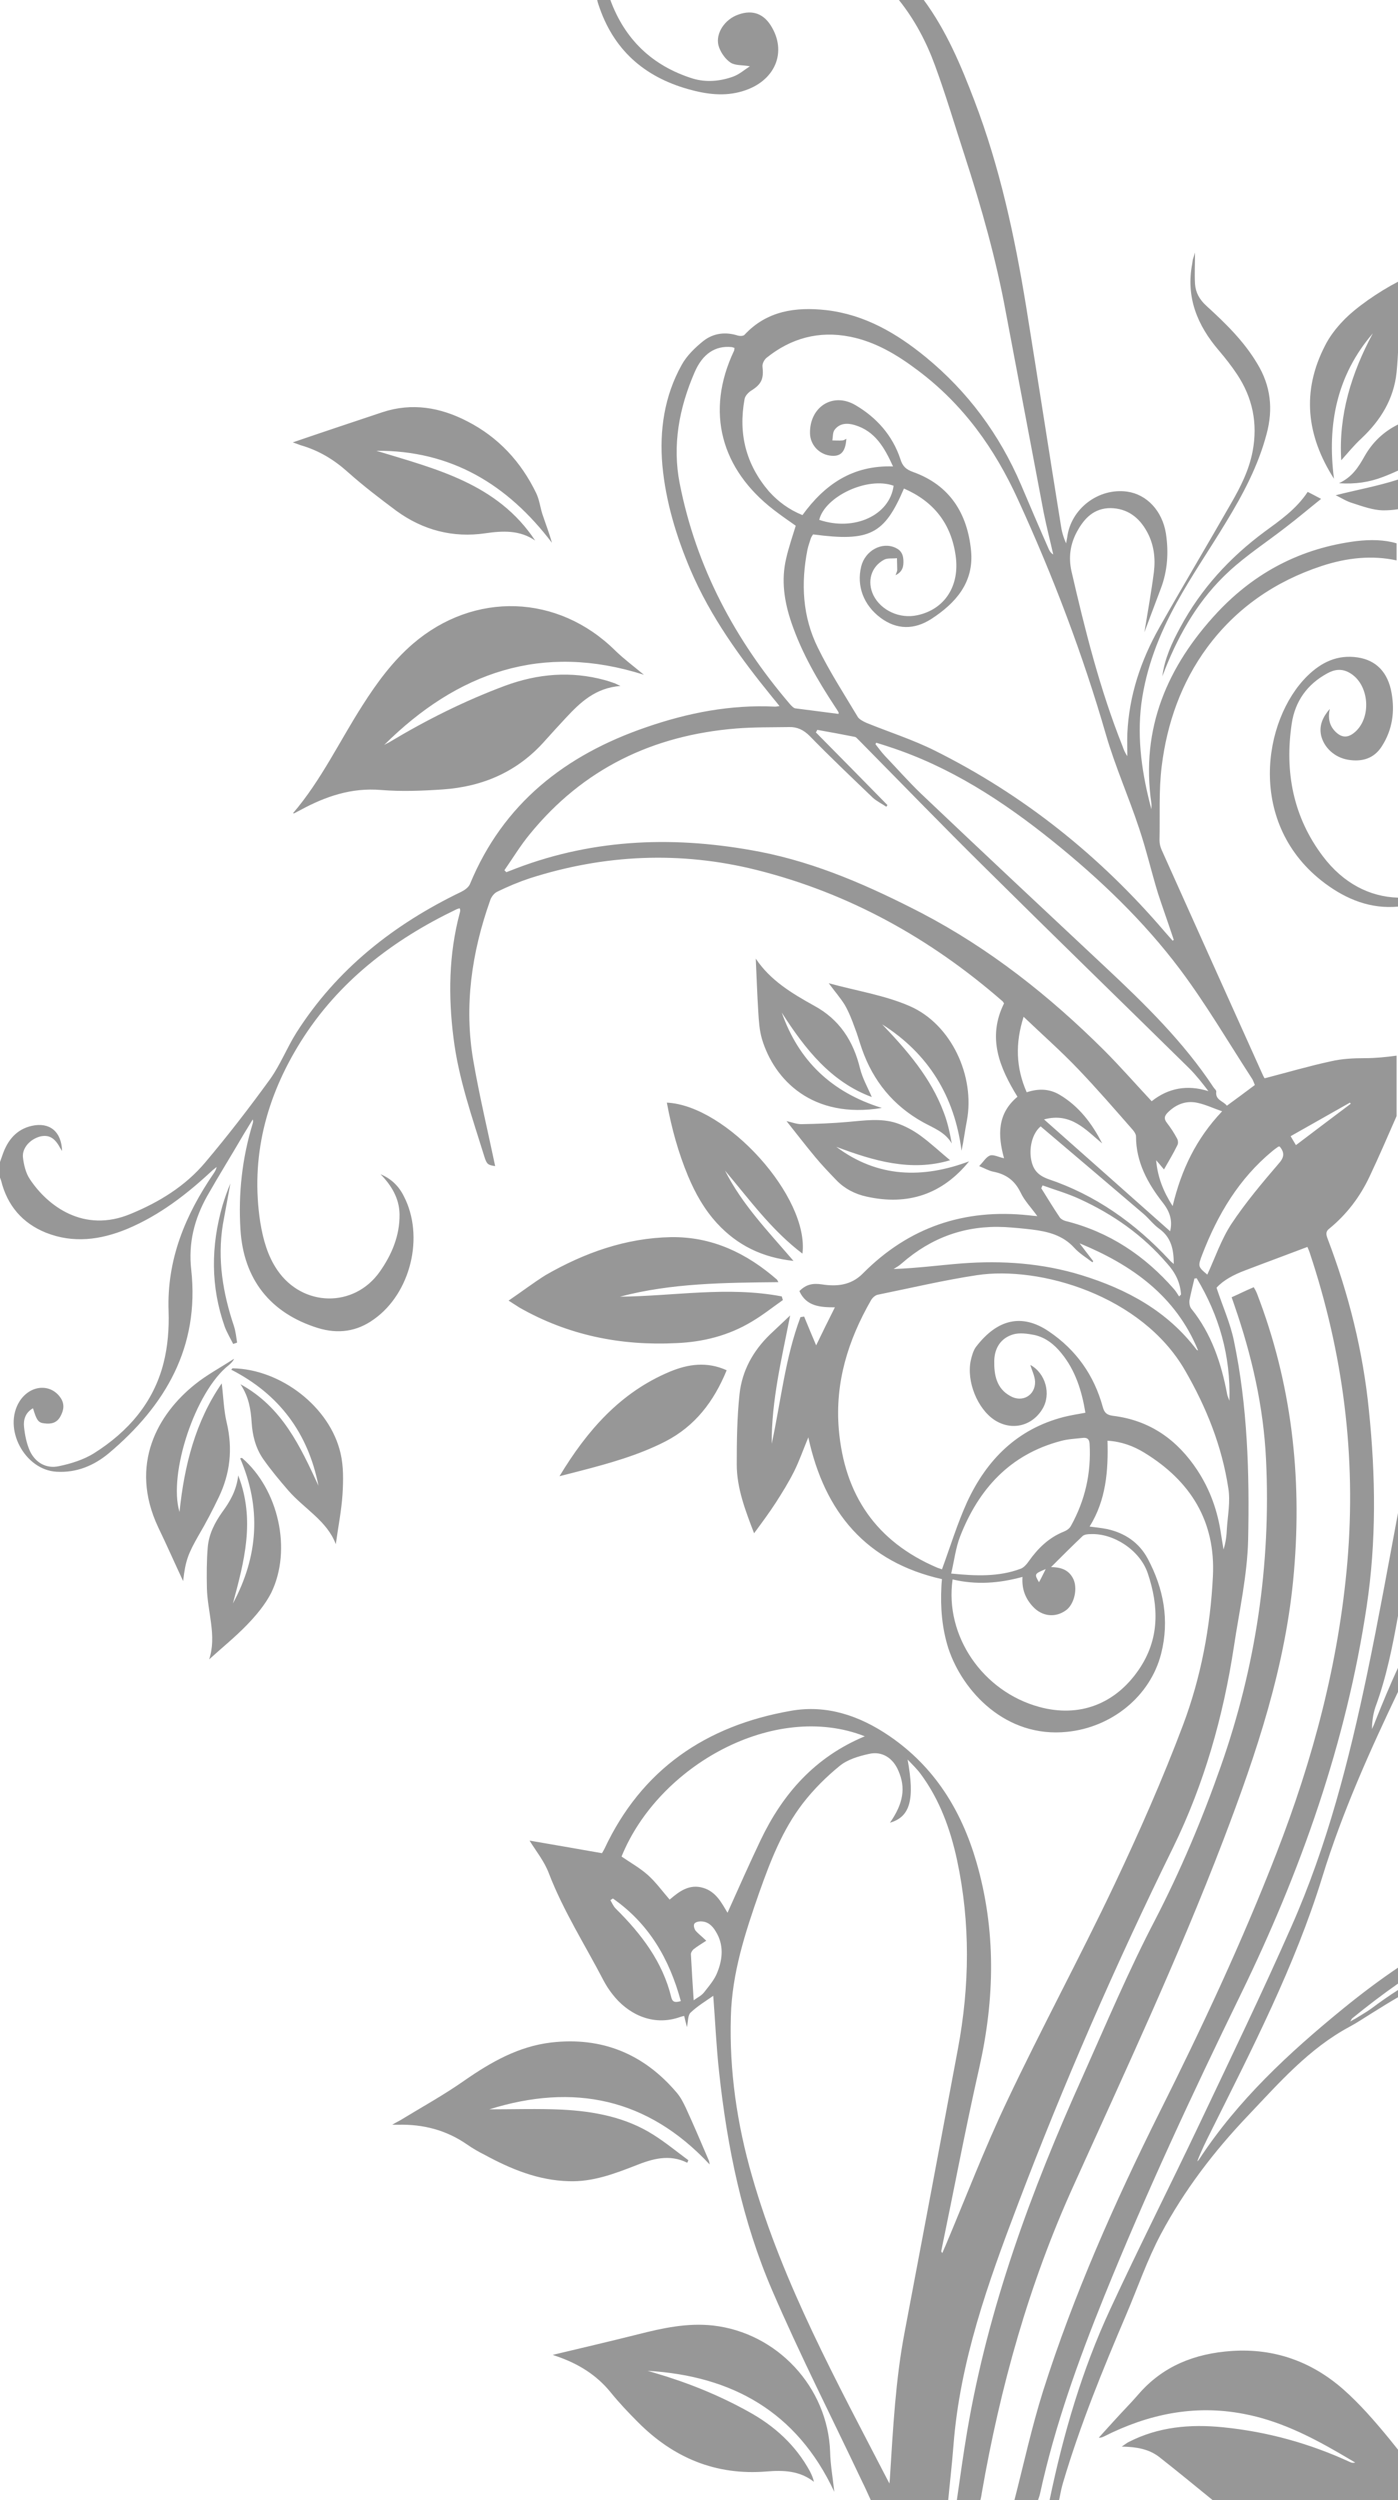 <svg xmlns="http://www.w3.org/2000/svg" viewBox="0 0 500 894"><path fill-rule="evenodd" clip-rule="evenodd" fill="#979797" d="M485.1,193.5c-19.7,2.5-36.2,11.1-49.7,25.5c-17.9,19.2-27.5,41.5-23.6,68.3c0.1,0.7,0,1.4,0,2.1c-3.3-12.4-5.2-24.9-3.6-37.7c1.7-12.9,6.4-24.9,12.6-36.1c5.4-9.8,11.8-19.1,17.6-28.7c6.1-10,11.6-20.3,14.6-31.7c2.4-8.9,1.5-17.2-3.3-25.1c-4.8-8.1-11.4-14.5-18.3-20.8c-2.4-2.2-3.8-4.7-4-7.8c-0.2-3.5,0-7.1,0-11.2c-0.4,1.3-0.6,1.9-0.8,2.6c-0.1,0.5-0.1,0.9-0.2,1.4c-2.3,12,1.8,22,9.5,31c2.3,2.7,4.5,5.5,6.5,8.5c5.6,8.4,7.5,17.6,5.6,27.6c-1.3,6.8-4.3,12.7-7.7,18.6c-8.5,14.9-17.3,29.6-25.7,44.5c-6.6,11.7-10.8,24.3-11.4,37.8c-0.1,2.7,0,5.4,0,8.1c-0.8-1.1-1.3-2.3-1.7-3.5c-8.1-20.3-13.4-41.4-18.3-62.7c-1.1-5-0.4-9.7,2-14.1c2.6-4.8,6.1-8.4,12-8.4c6,0.1,10.2,3.3,13,8.4c2.5,4.5,3.1,9.5,2.5,14.4c-0.9,7.1-2.2,14.2-3.4,21.6c2-5.4,4-10.6,5.9-15.7c2.4-6.4,2.8-12.9,1.8-19.6c-1.3-8.1-6.8-14-13.9-15c-10.2-1.4-20.1,6.1-21.4,16.3c-0.1,0.7-0.3,1.5-0.4,2.2c-1-2.2-1.6-4.4-1.9-6.6c-4.2-26-8.2-52.1-12.4-78.1c-4.1-25.1-9.4-49.8-18.5-73.6c-4.8-12.6-10-25-18.1-36h-8.9c5.6,7,9.8,14.9,12.9,23.4c3.9,10.6,7.1,21.5,10.6,32.2c6,18.5,11.3,37.2,14.8,56.4c4.5,23.8,9,47.6,13.5,71.4c1,5,2.3,10,3.4,14.9c-0.8-0.5-1.2-1.1-1.5-1.7c-3.4-7.7-6.7-15.4-10-23.2c-7.7-18-19-33.3-34.1-45.7c-10.4-8.5-21.8-15.2-35.6-16.8c-10.9-1.2-21.2,0.2-29.2,8.8c-0.4,0.5-1.7,0.5-2.4,0.3c-4.4-1.4-8.7-0.9-12.3,1.9c-3,2.4-6,5.3-7.8,8.6c-6.2,11.1-8,23.5-6.9,35.9c1.2,13,5,25.5,10.1,37.5c7.2,16.8,17.8,31.4,29.2,45.4c0.8,1,1.6,1.9,2.6,3.2c-0.8,0.1-1.2,0.2-1.5,0.2c-16-0.8-31.3,2.2-46.3,7.4c-28.8,9.9-51,27.2-62.9,56c-0.5,1.2-1.9,2.2-3.1,2.8c-24.1,11.6-44.5,27.6-59,50.4c-3.4,5.4-5.7,11.4-9.4,16.6c-7.4,10.2-15.1,20.2-23.3,29.9c-7.1,8.4-16.4,14.1-26.6,18.3c-16.8,7-29.7-2.9-36-12.4c-1.5-2.2-2.2-5.2-2.5-7.9c-0.3-3.4,2.7-6.5,6.2-7.4c3.1-0.7,5.2,0.5,7.1,4.1c0.2,0.3,0.3,0.5,0.7,1.1c-0.2-7-4.5-10.4-10.8-9c-5.4,1.2-8.6,5-10.4,10.1c-0.4,1.1-0.8,2.3-1.2,3.4c0,1.5,0,3,0,4.5c0.2,0.5,0.4,1,0.6,1.6c2.2,8.9,7.6,15.2,16,18.6c9.8,3.9,19.5,2.6,29-1.3c11.7-4.9,21.5-12.5,30.6-21c0.5-0.4,1-0.8,1.5-1.2c-0.2,0.9-0.6,1.6-1,2.2c-10.2,14.9-16.9,30.9-16.2,49.5c0.2,6.1-0.3,12.5-1.8,18.4c-3.6,14.2-12.7,24.6-24.9,32.3c-3.7,2.3-8.2,3.7-12.5,4.6c-4.5,1-8.4-1.2-10.4-5.4c-1.2-2.7-1.8-5.7-2.1-8.6c-0.3-2.6,0.5-5.2,3.2-6.7c1.3,4.3,1.9,5.2,4.1,5.4c2.3,0.3,4.3-0.1,5.6-2.3c1.3-2.3,1.7-4.5,0.2-6.8c-3.6-5.3-10.9-4.7-14.7,1.2c-6.1,9.7,1.8,24.6,13.3,25.2c7.1,0.4,13.3-2.2,18.6-6.6c20.3-17.1,32.5-38,29.5-65.6c-1.1-9.5,1.1-18.2,5.7-26.4c4.2-7.4,8.7-14.6,13-22c1.1-1.8,2.2-3.6,3.3-5.4c0.2,0.6,0.1,1,0,1.4c-3.8,12.4-5.2,25.1-4.4,38c1.1,17.8,10.7,29.9,27.7,35.2c7.2,2.2,13.9,1.3,20-3.1c13.2-9.3,18.2-29.7,10.7-44.1c-1.8-3.6-4.5-6.2-8.3-7.8c3.9,4,6.7,8.6,6.8,14.3c0.1,7.7-2.8,14.5-7.1,20.6c-9.2,13-27.6,12.6-36.6-0.6c-3.5-5.1-5.1-11-6.1-17c-3.6-23.4,2.1-44.9,14.4-64.6c13.5-21.6,33-36.5,55.7-47.4c0.4-0.2,0.8-0.3,1.2-0.4c0.1,0.3,0.2,0.5,0.2,0.7c0,0.4-0.1,0.7-0.2,1.1c-3.9,14.7-4.1,29.6-2.2,44.6c1.8,14.6,6.7,28.4,11,42.3c0.9,2.9,1.3,3.1,3.9,3.5c-2.6-12.4-5.6-24.9-7.8-37.6c-3.4-19.6-0.6-38.8,6-57.4c0.4-1.3,1.5-2.7,2.7-3.2c3.7-1.8,7.5-3.4,11.4-4.7c26.8-8.6,54-9.8,81.2-3c33.1,8.3,62.2,24.5,87.9,46.9c0.3,0.2,0.4,0.6,0.6,0.8c-6.1,12.3-1.6,23,4.8,33.4c-7.2,6-7.1,13.7-4.8,22c-1.9-0.4-3.7-1.4-5-1c-1.4,0.5-2.4,2.3-3.9,3.8c2,0.8,3.5,1.7,5.1,2c4.5,0.9,7.6,3.1,9.7,7.4c1.4,3,3.8,5.4,6,8.5c-1.3-0.1-2.1-0.2-3-0.3c-23.2-2.5-43.1,4.3-59.5,20.9c-4.2,4.2-9.4,4.6-14.5,3.8c-3.4-0.5-5.7,0-8.1,2.4c2.5,5.5,7.5,5.8,12.7,5.8c-2.4,4.8-4.6,9.2-6.7,13.6c-1.5-3.5-2.9-6.9-4.3-10.3c-0.4,0.1-0.8,0.1-1.3,0.2c-5.5,14.6-7,30.1-10.3,45.3c-0.1-15.5,3.6-30.5,6.6-45.9c-2.6,2.5-4.9,4.6-7.2,6.8c-6.1,5.9-10,13-10.9,21.3c-0.9,8.3-1,16.8-1,25.2c0,8.5,3.1,16.5,6.2,24.6c2.8-3.8,5.4-7.3,7.8-11c2.3-3.6,4.6-7.3,6.5-11.1c1.9-3.8,3.3-7.9,5.1-12.2c5.8,26.8,20.7,44.6,47.8,50.7c-0.1,1.1-0.2,1.9-0.2,2.6c-0.4,7.5,0.2,15,2.5,22.2c5.1,15.4,20.6,32.1,42.5,29.8c15.8-1.6,29.7-12.6,33.6-28c3-11.9,0.9-23.2-4.8-33.9c-3.1-5.8-8.2-9.2-14.5-10.6c-2-0.4-4-0.6-6.3-0.9c5.9-9.5,6.7-19.9,6.4-30.7c5,0.3,9.3,1.9,13.2,4.3c16.5,10.1,25.5,24.5,24.5,44.2c-0.9,18.2-4.3,36.2-10.7,53.2c-7.3,19.4-15.7,38.4-24.6,57.2c-12.3,25.9-26,51.2-38.3,77.2c-8.1,17-14.8,34.6-22.1,51.9c-0.4,0.8-0.7,1.7-1.1,2.5c-0.4-0.5-0.4-0.7-0.3-1c4.5-21.7,8.6-43.5,13.5-65.1c5.6-24.8,6.1-49.3-1-73.8c-5.4-18.5-15-34-31.1-45c-10.7-7.3-22.5-11.3-35.3-9c-30.3,5.3-53.3,20.9-66.6,49.3c-0.3,0.6-0.6,1.1-0.9,1.6c-9-1.6-17.8-3.1-25.9-4.5c2.2,3.6,5.3,7.4,6.9,11.7c5.2,13.5,13,25.7,19.6,38.4c0.9,1.7,2,3.4,3.2,4.9c5,6.5,14,11.8,24.4,8c0.3-0.1,0.7-0.2,1.2-0.3c0.3,1.3,0.6,2.5,1,4c0.4-2,0.3-4.3,1.3-5.2c2.4-2.3,5.4-4.1,8.1-6c0.7,9.2,1.1,18.3,2.1,27.4c2.9,26.8,8.3,53.2,19,78c9.9,23,21.3,45.4,32,68c1.2,2.4,2.3,4.9,3.4,7.3c9.2,0,18.4,0,27.5,0c0.6-6.6,1.4-13.2,1.9-19.8c2.3-30.2,12.4-58.3,23-86.2c16.5-43.5,35.1-86.1,55.6-127.8c11.1-22.7,17.9-46.8,21.7-71.7c1.9-12.7,4.8-25.5,5.1-38.3c0.5-23.8-0.2-47.8-5.1-71.2c-1.3-6.3-4-12.2-6.2-18.9c2.4-2.7,6.2-4.7,10.2-6.2c7.3-2.8,14.7-5.5,22.3-8.4c0.1,0.3,0.5,1.1,0.8,2c12,36,16.7,72.8,13.5,110.6c-3.1,36.1-12.3,70.6-25.4,104.3c-12.3,31.7-26.7,62.4-41.9,92.8c-16,32.2-30.6,65-41.5,99.3c-4.1,13-7,26.4-10.4,39.6c2.8,0,5.6,0,8.4,0c0.3-1,0.7-1.9,0.9-2.9c5.3-24.3,13.7-47.6,23-70.6c14.8-36.6,31.5-72.4,48.8-107.9c21.5-44.1,37.7-90,45-138.7c3.5-23.3,3.2-46.7,0.8-70c-2.1-21.1-7.2-41.6-14.8-61.5c-0.5-1.4-0.8-2.5,0.7-3.6c6.2-5.1,10.9-11.3,14.3-18.5c3.4-7.2,6.5-14.4,9.7-21.7v-21.6c-3.7,0.5-7.5,0.9-11.4,0.9c-4,0-8.1,0.2-12,1.1c-7.9,1.7-15.7,4-23.8,6.1c0,0-0.4-0.6-0.7-1.3c-12.1-26.8-24.1-53.6-36.1-80.3c-0.5-1.1-0.8-2.3-0.8-3.5c0.2-8.9-0.3-17.8,0.8-26.6c1.9-15.3,7-29.8,16.2-42.3c10.4-14.1,24.3-23.7,41-29.2c9.1-3,18.1-3.9,26.8-2v-6.1C495.2,193,490.2,192.9,485.1,193.5L485.1,193.5z M83.2,489.3c-0.1,0-0.2,0.2-0.5,0.5c17.2,8.8,27.5,22.7,31.2,41.5c-6.5-14-12.9-28.1-27.9-36.3c3,4.5,3.7,9,4,13.7c0.3,4.6,1.4,9.1,4.1,13c2.8,4,5.9,7.7,9.1,11.4c5.7,6.5,13.8,10.8,16.9,19.1c0.8-5.9,2-11.8,2.4-17.8c0.3-4.9,0.4-10-0.7-14.7C118,503.1,100.4,489.6,83.2,489.3L83.2,489.3z M124.5,168.9c5.5,4.9,11.4,9.4,17.3,13.8c9.5,6.9,20.2,9.7,31.8,8c6.2-0.9,12.3-1.2,17.8,2.6c-13.5-20.4-35.5-25.6-56.8-32.1c26.8-0.2,47,12.1,62.8,32.9c-1-3.6-2.3-6.9-3.4-10.2c-0.8-2.5-1.1-5.2-2.2-7.5c-5.4-11.2-13.5-20-24.6-25.7c-9.6-5-19.8-6.8-30.4-3.3c-10.8,3.6-21.6,7.2-32.1,10.8c0.7,0.2,1.7,0.6,2.8,1C114.1,161.1,119.5,164.4,124.5,168.9L124.5,168.9z M107.4,289.7c9-4.9,18.3-8.1,28.9-7.2c7.3,0.6,14.8,0.3,22.1-0.2c14.4-1,26.8-6.4,36.5-17.4c2.4-2.7,4.9-5.4,7.4-8.1c5.2-5.6,10.6-10.8,19.6-11.5c-1.1-0.5-1.5-0.7-1.9-0.9c-1.2-0.4-2.5-0.9-3.7-1.2c-12.1-3.3-23.9-2.3-35.6,2c-14.5,5.4-28.3,12.3-41.6,20.3c-0.6,0.3-1.2,0.6-1.7,0.9c26.2-26,56.5-36.7,92.9-25.1c-3.5-2.9-7.1-5.6-10.2-8.6c-20.5-20.3-50.5-21.3-72.4-2.5c-7.2,6.2-12.8,13.8-17.9,21.8c-8.3,12.9-14.9,27-25,38.8c0.2,0,0.3,0.1,0.3,0.1C105.9,290.5,106.6,290.1,107.4,289.7L107.4,289.7z M422.1,224.4c-3,5.5-5.6,11.2-6.4,17.5c0.3-0.9,0.7-1.7,1-2.6c5.3-13.3,12.4-25.4,23-35.1c6.2-5.7,13.4-10.4,20.1-15.6c4.2-3.2,8.2-6.6,12.7-10.2c-2.1-1.1-3.4-1.8-4.8-2.5c-4.1,6.2-9.9,10.2-15.5,14.3C439.8,199.4,429.5,210.6,422.1,224.4L422.1,224.4z M484,180c3.4,1.1,7,2.4,10.5,2.5c1.9,0,3.7-0.1,5.5-0.4v-10.6c-7.5,2.4-15.3,3.8-22.3,5.6C479.3,177.8,481.5,179.3,484,180L484,180z M487.9,163.4c-2.1,3.7-4.3,7.2-9,9.4c5.9,0.4,10.9-0.4,15.6-2.2c1.9-0.7,3.7-1.5,5.5-2.3v-16.5C495,154.3,490.9,158,487.9,163.4L487.9,163.4z M480.3,114.8c-2.5,2.6-4.8,5.6-6.4,8.8c-8.4,16.3-6.7,32.1,3.2,47.6c-2.5-19.4,1-37,13.9-52c-7.7,14.3-12.3,29.3-11.3,45.4c2.4-2.7,4.6-5.4,7.2-7.8c6.9-6.5,11.6-14.1,12.6-23.7c0.3-3.1,0.5-6.3,0.6-9.5v-22.9C493.1,104.3,484.7,110.1,480.3,114.8L480.3,114.8z M82.4,423.2c-1.1,2.6-2,5.2-2.8,7.8c-4.2,14.6-4.3,29.1,0.8,43.5c0.8,2.1,2,4.1,3,6.1c0.5-0.2,1-0.3,1.4-0.5c-0.3-1.9-0.5-3.9-1.1-5.8c-4-11.9-6-23.9-4-36.4C80.6,433.1,81.5,428.1,82.4,423.2L82.4,423.2z M200.1,527.9c2.7-0.7,5.1-1.3,7.4-1.9c10.4-2.7,20.8-5.6,30.4-10.5c10.7-5.5,17.4-14.3,22-25.5c-7.1-3.2-13.8-2.2-20.3,0.5C221.9,497.9,210,511.5,200.1,527.9L200.1,527.9z M339.8,414.9c-3.5-2.9-6.9-6.1-10.6-8.8c-2.6-1.9-5.6-3.5-8.6-4.5c-5.6-1.8-11.5-0.9-17.3-0.4c-5.6,0.5-11.2,0.7-16.7,0.8c-1.7,0-3.5-0.7-5.3-1.1c3.5,4.4,6.8,8.7,10.3,12.9c2.4,2.9,5,5.6,7.6,8.3c2.9,3,6.6,4.9,10.7,5.8c14.8,3.3,27.1-0.8,36.7-12.6c-16.6,6.2-32.7,5.9-47.5-5.2C312.4,415.1,325.8,419.1,339.8,414.9L339.8,414.9z M270.3,342.8c0.3,6.5,0.5,12.7,0.9,19c0.2,3.3,0.4,6.6,1.3,9.7c4.4,14.7,18.1,28.8,42.9,24.7c-18.1-5.6-29.8-17-35.8-34.1c8.3,13,17.6,24.8,32.2,30.2c-1.4-3.3-3.3-6.6-4.2-10.2c-2.4-9.9-7.4-17.6-16.5-22.5C283.2,355.2,275.5,350.6,270.3,342.8L270.3,342.8z M86.6,521.4c-0.1-0.1-0.3,0-0.7,0.1c7.6,17.7,6.5,35-2.6,51.9c4-14.9,8.1-29.8,1.9-45.8c-0.6,5.3-2.9,9.3-5.7,13.1c-2.7,3.8-4.8,7.9-5.2,12.6c-0.4,4.8-0.4,9.7-0.3,14.6c0.2,8.6,3.6,17.1,0.8,25.5c4.4-4,9.1-7.8,13.3-12.1c3.4-3.5,6.7-7.4,8.9-11.7C104.5,554.2,99.6,532.6,86.6,521.4L86.6,521.4z M325.4,359.8c-8.9-3.9-18.8-5.4-29-8.2c2.3,3.1,4.2,5.3,5.7,7.7c1.5,2.6,2.6,5.4,3.6,8.2c1,2.5,1.7,5.2,2.6,7.7c4,11.4,11.2,20.2,21.8,26.1c3.8,2.1,7.9,3.5,10.3,7.6c-0.7-3.9-1.5-7.6-2.9-11.2c-4.6-12.3-13.1-22.1-22-31.4c16.6,10.5,25.9,25.8,28.4,45.2c0.8-3.7,1.2-7.2,1.9-10.7C348.8,384.9,340.3,366.3,325.4,359.8L325.4,359.8z M238.5,394.3c1.7,9.2,4.1,17.9,7.6,26.3c2.6,6.2,5.8,11.9,10.4,16.9c7.2,7.8,16.1,12.2,27.3,13.4c-9.1-10.6-18.4-20.2-24.5-32.3c8.7,10.3,16.6,21.3,27.7,29.7C289.5,428.1,259.9,395.3,238.5,394.3L238.5,394.3z M81.1,508.8c-1.1-4.6-1.2-9.4-1.8-14.1c-9.4,13.6-13.4,29.4-15.1,46c-4.1-13.7,5.7-43.2,17.6-52.5c0,0,1.6-1.3,1.9-2.3c-5.1,3.3-9.8,5.8-13.9,9.1c-13.3,10.6-23.8,28.7-13.2,51.2c3,6.2,5.8,12.6,8.9,19.2c0.8-7.3,1.8-9.8,5.5-16.3c2.6-4.4,5-9,7.2-13.6C82.3,527,83.3,518.2,81.1,508.8L81.1,508.8z M181.9,465.1c1.7,1.1,2.8,1.8,3.9,2.5c17.4,9.9,36.2,13.7,56.1,12.7c9.6-0.4,18.7-2.7,27-7.7c3.9-2.3,7.4-5.1,11.1-7.7c-0.1-0.4-0.3-0.9-0.4-1.3c-19.3-3.7-38.6-0.1-57.9,0.1c18.5-4.9,37.5-5,56.7-5.2c-0.3-0.5-0.4-0.8-0.5-0.9c-10.9-9.5-23.2-15.4-37.9-15.2c-16.2,0.3-31,5.6-44.9,13.6C190.8,458.7,186.6,461.9,181.9,465.1L181.9,465.1z M298.4,891.1c-0.6-5.3-1.4-9.8-1.5-14.3c-0.8-23.1-18.9-42.6-41.9-45.2c-9.2-1-17.9,0.9-26.6,3.1c-10.3,2.6-20.7,5-30.7,7.4c0,0,0.7,0.3,1.4,0.5c7.6,2.6,14.2,6.6,19.3,12.9c3,3.7,6.3,7.2,9.7,10.6c12.7,12.8,27.9,19.2,46.1,17.7c6-0.5,11.8-0.3,16.9,3.7c-0.3-1.4-0.8-2.5-1.4-3.7c-5.1-9.4-12.7-16.3-22-21.4c-10.6-5.9-21.8-10.4-33.4-13.8c-0.9-0.3-1.8-0.5-2.7-0.8C261.8,849.6,285,862.4,298.4,891.1L298.4,891.1z M227.3,774.4c6-2.4,12.1-4.2,18.5-1c0.1-0.3,0.3-0.6,0.4-0.9c-4.2-3.1-8.2-6.4-12.5-9.1c-9.9-6.3-21.2-8.4-32.7-9c-8.6-0.4-17.3-0.1-26-0.1c30.1-9.4,56.6-4.1,78.8,19.7c-0.1-0.6-0.1-0.9-0.2-1.2c-2.7-6.3-5.4-12.7-8.3-19c-0.9-1.9-1.9-3.9-3.3-5.5c-11.8-13.9-26.8-20-44.9-17.9c-11.7,1.4-21.5,7-31,13.6c-7.4,5.2-15.4,9.6-23.1,14.3c-0.7,0.4-1.4,0.7-2.7,1.5c1.3,0,1.7,0,2.1,0c9-0.2,17.2,1.9,24.7,7.1c2,1.4,4.1,2.6,6.3,3.7c9.4,5.1,19.1,9.1,30,9.4C211.9,780.3,219.6,777.4,227.3,774.4L227.3,774.4z M246.2,31.9c6.4,1.8,12.9,2.7,19.4,0.7c11.7-3.5,16.1-14.1,10-23.6c-2.9-4.5-7.2-5.7-12.5-3.4c-4.6,2.1-7.5,7.2-5.9,11.4c0.8,2.1,2.3,4.2,4.1,5.4c1.7,1.1,4.2,0.8,6.9,1.3c-2,1.3-3.8,2.9-6,3.7c-4.7,1.7-9.7,2.1-14.4,0.7c-14.7-4.6-24.4-14.2-29.5-28.1l-4.7,0c0.1,0.5,0.2,1,0.4,1.5C219.2,17.6,230.2,27.4,246.2,31.9L246.2,31.9z M480.4,854.4c-11.3-9.9-24.6-14.7-39.8-13.7c-13.3,0.9-24.8,5.4-33.6,15.7c-2.6,3-5.5,5.9-8.2,8.9c-1,1.1-2,2.2-3,3.3c-0.9,1-1.9,2.1-2.8,3.1c0.8,0.1,1.3-0.2,1.8-0.4c15.8-8,32.4-11.5,50-8.1c12.3,2.3,23.4,7.8,34.1,14c1.9,1.1,3.9,2.3,5.8,3.4c-0.7,0.2-1.3,0.1-1.7-0.1c-14.5-6.7-29.6-10.9-45.5-12.5c-11.8-1.2-23.2-0.2-33.9,5.3c-0.6,0.3-1.2,0.8-2.4,1.6c5.4,0.1,9.8,0.9,13.5,3.8c6.5,5.1,12.8,10.3,19.2,15.5c22,0,44.1,0,66.1,0v-18.2c-1.1-1.4-2.2-2.7-3.3-4.1C491.6,865.7,486.3,859.6,480.4,854.4L480.4,854.4z M437.5,658.1c11.9-31.2,22.5-62.6,25.3-96.2c2.9-34.2-0.9-67.4-13.3-99.5c-0.3-0.7-0.6-1.3-1.1-2.1c-1.4,0.6-2.7,1.2-4,1.8c-1.3,0.6-2.5,1.2-3.9,1.8c0.4,1.1,0.7,2,1,2.9c6.2,17.9,10.4,36.2,11.3,55.1c1.8,37.6-3.7,74.3-16.2,109.8c-6.6,18.8-14.3,37.1-23.5,54.9c-9.5,18.2-17.5,37.2-25.9,56c-18.4,40.8-33.8,82.6-41.3,126.9c-1.4,8.2-2.5,16.4-3.7,24.7c2.8,0,5.6,0,8.4,0c0.2-0.8,0.4-1.6,0.5-2.5c6.6-38,16.9-75,32.9-110.2C402.5,740.5,421.5,699.9,437.5,658.1L437.5,658.1z M461.8,689.1c-10.4,23.6-21.6,46.8-32.7,70.2c-10.5,22.1-21.6,44-31.9,66.2c-10.2,21.9-16.9,44.9-21.8,68.5c1.1,0,2.2,0,3.4,0c0.4-2.1,0.8-4.2,1.4-6.2c6.1-20.6,14.2-40.4,22.6-60.1c4.1-9.6,7.5-19.6,12.4-28.8c8.3-15.6,19-29.6,31.2-42.4c11.1-11.7,21.8-24,36.4-31.8c2.6-1.4,5.1-3.1,7.7-4.7c3.2-2,6.4-4,9.7-5.9v-2.6c-3.3,2.1-6.6,4.4-9.8,6.8c-1.8,1.3-3.8,2.4-5.7,3.6c-0.4,0.2-0.8,0.4-1.8,1c0.5-0.8,0.6-1.1,0.8-1.2c5.4-4.4,10.9-8.6,16.5-12.5v-5.7c-6.7,4.5-13.2,9.4-19.6,14.6c-19.5,15.9-37.9,32.9-51.8,54.2c-0.1,0.2-0.4,0.4-0.6,0.6c1.4-3.7,3.1-7.1,4.8-10.5c14.8-29.7,30.1-59.3,39.9-91.1c7.1-23.1,16.9-44.9,27.2-66.5v-8.6c-3,6.4-5.7,13-8.3,19.5c-0.3,0.9-0.7,1.7-1.1,2.6c0-2.7,0.4-5.3,1.2-7.8c4-10.8,6.2-22,8.2-33.2v-36.8c-3.6,19.3-7.1,38.7-11.1,57.9C482.5,629.4,474.7,660,461.8,689.1L461.8,689.1z M473.2,306.3c-10.7-14.1-13.8-30.3-11.2-47.6c1.2-7.9,5.5-14,12.7-17.9c2.5-1.4,5.1-1.8,7.8-0.3c7.4,4,8.3,16.6,1.6,21.7c-2.1,1.6-4.1,1.6-6.1-0.2c-2.6-2.3-3.1-5.2-2.4-8.5c-2.4,2.8-3.9,5.8-3.1,9.5c1,4.3,4.8,7.9,9.7,8.7c4.9,0.8,9.2-0.4,12-4.8c3.8-5.9,4.7-12.4,3.5-19.1c-1.3-7.4-5.5-11.7-12.1-12.7c-7.2-1.1-13,1.7-18,6.6c-16,15.7-21.9,53.2,6.3,74.2c7.8,5.8,16.4,9.2,26.1,8.3v-3.2C489.8,320.7,480.4,315.8,473.2,306.3L473.2,306.3z M240.1,714.3c-3.1-12.8-10.8-22.8-19.9-31.8c-0.8-0.8-1.3-2-1.9-3c0.3-0.2,0.6-0.4,0.9-0.6c12.9,9,20.2,21.6,24.3,36.7C241.9,716,240.6,716.3,240.1,714.3L240.1,714.3z M256.6,705.2c-1,2.7-3.1,5.1-4.9,7.4c-0.9,1.1-2.4,1.8-3.6,2.7c-0.4-5.8-0.7-11.1-1-16.5c0-0.6,0.5-1.3,0.9-1.7c1.4-1.1,2.9-2,4.6-3.1c-2-1.9-3.1-2.7-3.9-3.7c-0.4-0.6-0.7-1.7-0.4-2.3c0.3-0.6,1.4-0.9,2.1-0.9c2.6-0.1,4.3,1.4,5.6,3.6C258.9,695.4,258.5,700.4,256.6,705.2L256.6,705.2z M251.5,675.1c-5-1.5-8.6,1.3-12,4.2c-2.6-3-4.9-6.2-7.8-8.8c-2.8-2.5-6.2-4.4-9.4-6.6c13.2-32.6,54.7-55.7,87-43c-17.8,7.4-29.3,20.5-37.2,37c-4.1,8.6-8,17.4-11.9,26.1C258.2,680.7,256.2,676.5,251.5,675.1L251.5,675.1z M318.3,885.8c0,0.6-0.1,1.3-0.2,2.3c-18.6-36-38-71.1-49.1-109.8c-5.4-18.7-8.2-37.8-7.6-57.3c0.4-15.4,5.1-29.8,10.1-44.1c4-11.3,8.3-22.5,15.7-32.1c3.8-4.9,8.3-9.4,13.1-13.3c2.8-2.3,6.8-3.5,10.5-4.3c4.7-1.1,8.6,1.5,10.5,6c2.7,6.1,1.8,11.7-3,18.6c7.3-2.1,8.9-8.4,6.3-22.6c1.6,1.7,3.3,3.3,4.7,5.2c6.8,9.2,10.6,19.7,13,30.8c4.8,22.5,4.5,45,0.3,67.5c-6.3,33.8-12.7,67.6-19.1,101.5C320.3,851,319.4,868.4,318.3,885.8L318.3,885.8z M243.1,172.9c-2.7-13.7-0.2-27,5.3-39.7c2.9-6.8,7.5-9.6,13.1-9.1c0.4,0,0.7,0.2,1.2,0.3c-0.1,0.4,0,0.8-0.2,1.1c-10.3,21.8-4.6,42.3,14.2,56.8c2.6,2,5.3,3.9,7.9,5.7c-1.2,3.9-2.5,7.7-3.4,11.6c-1.9,7.9-0.7,15.6,1.9,23.2c3.7,10.8,9.4,20.6,15.6,30c0.4,0.6,0.8,1.2,1.2,1.9c0.1,0.1,0,0.4,0,0.6c-5.2-0.7-10.3-1.3-15.5-2c-0.6-0.1-1.2-0.8-1.7-1.3C262.9,228.9,249,202.9,243.1,172.9L243.1,172.9z M329.6,326.5c-18.4-9.5-37.3-17.9-57.8-21.9c-29.6-5.7-58.7-4.9-87.1,5.9c-1.2,0.5-2.4,0.9-3.6,1.4c-0.2-0.2-0.5-0.5-0.7-0.7c3-4.3,5.7-8.8,9-12.8c19.1-23.5,44.1-35.5,74-37.9c6.2-0.5,12.5-0.4,18.8-0.5c2.9-0.1,5.2,1,7.4,3.2c7.3,7.5,14.9,14.7,22.5,22c1.4,1.3,3.3,2.2,4.9,3.3c0.1-0.2,0.3-0.4,0.4-0.6c-8.5-8.7-17.1-17.4-25.6-26c0.2-0.3,0.4-0.6,0.5-0.9c4.5,0.8,8.9,1.6,13.4,2.5c0.6,0.1,1,0.8,1.5,1.2c15.1,15.3,30,30.7,45.2,45.7c24.2,24,48.6,47.7,72.9,71.6c2.5,2.5,4.7,5.3,6.9,8.2c-7.6-2.4-14.4-1.1-20.3,3.6c-5.8-6.2-11.2-12.4-17.1-18.3C375.3,356.1,353.9,339.2,329.6,326.5L329.6,326.5z M420.9,407c-1-1.9-2.2-3.7-3.5-5.4c-1.3-1.6-0.9-2.7,0.5-4c3-2.9,6.6-4.1,10.5-3.2c2.8,0.6,5.5,1.9,8.7,3c-9.3,9.8-14.6,20.9-17.7,33.9c-3.4-5.3-5.4-10.5-5.9-16.4c0.9,1,1.8,2.1,2.8,3.3c1.7-3,3.4-5.8,4.8-8.7C421.5,408.8,421.3,407.6,420.9,407L420.9,407z M366.1,363.6c6.7,6.4,13.4,12.3,19.5,18.7c6.7,7,13.1,14.4,19.5,21.7c0.6,0.7,1.2,1.6,1.2,2.4c0,9.2,4.2,16.8,9.6,23.7c2.6,3.3,3.5,6.5,2.6,10.2c-14.8-13.1-29.7-26.4-45.1-40c9.6-2.6,14.9,3.7,20.8,8.6c-3.6-7.1-8.3-13.3-15.2-17.4c-3.7-2.2-7.6-2.3-11.8-0.9C363.3,381.7,363.1,373,366.1,363.6L366.1,363.6z M368.7,414.1c-0.6-4.2,0.7-9,3.5-11.3c12.4,10.5,24.5,20.8,36.7,31.2c2,1.7,3.6,3.9,5.7,5.4c4.3,3.1,5.2,7.4,5.2,12.6c-0.7-0.6-1.2-1-1.6-1.5c-12.2-13.1-26.4-23.2-43.4-28.9C370.8,420.1,369.3,417.9,368.7,414.1L368.7,414.1z M422.4,462.9c-0.2,0.2-0.4,0.5-0.7,0.7c-0.6-0.9-1.1-1.8-1.8-2.6c-10.5-12-23.2-20.5-38.9-24.4c-0.7-0.2-1.6-0.7-2-1.3c-2.3-3.4-4.4-6.9-6.6-10.4c0.2-0.3,0.3-0.7,0.5-1c4.4,1.6,9,2.9,13.3,4.9c12,5.5,22.5,12.9,31.1,22.9C420.4,455.1,422.1,458.6,422.4,462.9L422.4,462.9z M322.5,451.8c10.6-9.3,22.8-13.7,36.9-13c3.3,0.2,6.5,0.5,9.8,0.9c5.6,0.7,10.9,2,15,6.5c1.8,2,4.3,3.5,6.5,5.2c0.1-0.1,0.2-0.3,0.3-0.4c-1.6-2.1-3.3-4.3-4.9-6.4c18.7,7.7,34.4,18.8,42.4,38.3c-0.1,0-0.4-0.1-0.5-0.2c-10.5-13.9-25-21.7-41.2-26.7c-14-4.3-28.3-5.3-42.8-4.2c-7.9,0.6-15.8,1.7-24.4,2C320.6,453.2,321.6,452.6,322.5,451.8L322.5,451.8z M367.8,558.5c-0.7,1-1.7,2.1-2.8,2.5c-7.8,2.9-15.9,2.6-24.8,1.7c1.1-4.7,1.6-9.2,3.2-13.3c6.6-16.9,17.8-29.3,36-34.1c2.5-0.7,5.2-0.8,7.8-1.1c1.6-0.2,2.4,0.4,2.5,2.1c0.6,10.5-1.6,20.2-6.7,29.4c-0.5,0.9-1.5,1.6-2.5,2C375,549.9,371.1,553.8,367.8,558.5L367.8,558.5z M374,561.1c-0.8,1.6-1.5,3.1-2.4,4.7C369.9,562.9,369.9,562.8,374,561.1L374,561.1z M390,548.6c8.2-0.4,17.7,5.7,20.5,14c4,11.9,4.3,23.6-3.3,34.6c-8.4,12.2-21.2,17.1-35.5,13.2c-20.2-5.5-33.9-25.4-31-45.6c8.4,2,16.6,1.4,25-0.9c-0.3,4.3,1,7.7,3.7,10.6c3.3,3.6,8.1,4.1,11.9,1.3c3-2.2,4.3-8.1,2.4-11.5c-1.7-3.2-4.8-3.9-7.8-3.9c3.7-3.7,7.5-7.5,11.4-11.2C388,548.7,389.1,548.6,390,548.6L390,548.6z M438.8,546.6c-0.1,2.5-0.4,5-1.2,7.5c-0.3-1.8-0.6-3.7-0.9-5.5c-1.2-8.3-3.9-15.9-8.5-22.9c-7.2-10.9-17-17.8-30.1-19.4c-2.2-0.3-3.1-1-3.7-3.2c-3.1-11.3-9.5-20.4-19.3-27c-9.6-6.5-18.4-4.4-26,5.5c-1,1.3-1.5,3.2-1.9,4.9c-1.6,7.5,2.4,17.3,8.5,21.3c6,3.9,13.3,2.3,17.1-3.9c3.3-5.4,1.1-12.9-4.3-15.8c0.5,1.8,1.6,3.9,1.7,6c0.1,4.9-4.6,7.6-8.9,5.1c-4.9-2.7-5.8-7.5-5.7-12.6c0.1-4.6,2.4-8.1,6.7-9.4c2.3-0.7,5.2-0.3,7.7,0.2c4,0.9,7.1,3.4,9.6,6.5c5,6.1,7.3,13.4,8.6,21.3c-2.8,0.5-5.3,0.9-7.7,1.5c-16.7,4.3-27.6,15.3-34.6,30.4c-3.5,7.7-6,15.9-9,24.1c-0.2-0.1-0.9-0.3-1.7-0.6c-21.8-9.3-33.2-26-35.2-49.5c-1.4-16.7,3.3-31.8,11.5-46.1c0.5-0.9,1.5-1.8,2.4-2c11.8-2.4,23.6-5.2,35.5-7c22.5-3.4,58.9,7.2,74.4,34c7.7,13.3,13.2,27.1,15.5,42.1C440.1,537,439.1,541.9,438.8,546.6L438.8,546.6z M439.7,500.9c-0.4-1.1-0.7-1.7-0.8-2.3c-2.1-11.1-5.6-21.7-12.9-30.7c-0.5-0.7-0.7-1.9-0.6-2.8c0.5-2.7,1.2-5.3,1.8-7.9c0.3,0,0.5-0.1,0.8-0.1C436,470.4,440.2,484.8,439.7,500.9L439.7,500.9z M482.8,394.3c0.1,0.1,0.2,0.3,0.3,0.4c-6.5,4.9-12.9,9.7-19.6,14.8c-0.5-0.8-1-1.7-1.9-3.2C468.8,402.2,475.8,398.3,482.8,394.3L482.8,394.3z M455.1,411.6c0.6-0.5,1.3-1,2-1.5c0.1-0.1,0.3-0.1,0.6-0.1c1.6,2,1.8,3.6-0.2,5.9c-6,7-12,14.1-17.1,21.8c-3.6,5.5-5.8,12-8.6,18.1c-3.4-2.8-3.4-3-1.8-7.2C435.5,434.3,443.1,421.5,455.1,411.6L455.1,411.6z M447.7,385.6c0.5,0.7,0.7,1.5,1.1,2.4c-3.3,2.5-6.6,4.9-10,7.4c-1.3-1.7-4.2-2-3.8-5c0.1-0.5-0.7-1.1-1-1.6c-10.7-16.2-24.5-29.7-38.6-42.9c-22-20.6-44-41.2-65.8-61.9c-4.6-4.4-8.8-9.2-13.2-13.8c-1.2-1.3-2.2-2.7-3.3-4.1c0.1-0.2,0.2-0.3,0.3-0.5c1.5,0.5,3,0.9,4.4,1.4c21.9,7.1,40.8,19.4,58.6,33.7c16.9,13.6,32.6,28.6,45.6,45.9C431.3,359,439.2,372.5,447.7,385.6L447.7,385.6z M419.8,336.1c-0.1,0.1-0.3,0.2-0.4,0.3c-1-1.1-1.9-2.2-2.9-3.3c-23.1-27-50.3-48.8-82.2-64.7c-7.8-3.9-16.3-6.6-24.4-9.9c-1.1-0.5-2.5-1.2-3.1-2.1c-4.9-8.2-10.1-16.2-14.3-24.8c-5.5-11.1-6.1-23-3.7-35.1c0.3-1.4,0.8-2.7,1.2-4c0.2-0.5,0.5-1,0.8-1.4c20.3,2.7,25.5,0,32.5-16.4c10.6,4.6,16.9,12.5,18.5,24.1c1.5,10.7-3.9,19.1-13.7,21.2c-6.3,1.4-13-1.7-15.7-7.1c-2.4-4.9-0.9-10.3,3.9-12.8c1.2-0.6,3-0.3,4.5-0.5c0,1.4,0.1,2.8,0.1,4.2c0,0.5-0.3,1-0.6,1.9c2.6-1.3,2.9-3.2,2.8-5.4c-0.1-2-0.8-3.5-2.8-4.4c-4.9-2.3-10.9,1-12.3,6.7c-1.7,7,0.9,13.8,6.9,18.3c5.9,4.4,12.1,4.3,18.1,0.5c8.8-5.7,15.4-13.1,14.3-24.5c-1.3-13.3-7.6-23.4-20.7-28.1c-2.5-0.9-3.8-2-4.6-4.7c-2.8-8.4-8.5-14.8-16-19.2c-8.1-4.8-16.5,0.6-16.3,10.1c0.1,4,3.1,7.3,7,7.9c3.9,0.6,5.7-1.2,6-6c-0.5,0.3-1,0.6-1.4,0.6c-1.2,0.1-2.4,0-3.6,0c0.2-1.3,0.1-2.9,0.8-3.8c1.8-2.4,4.5-2.5,7.2-1.7c7.3,2.2,10.6,8,13.7,14.8c-14.5-0.5-24.5,6.5-32.4,17.4c-4.7-1.9-8.7-4.8-12-8.5c-8.2-9.6-11-20.6-8.7-33c0.2-1.1,1.2-2.2,2.2-2.9c3.9-2.4,4.7-4.3,4.2-8.8c-0.1-0.9,0.6-2.3,1.4-3c8.8-7.1,18.8-9.8,29.9-7.6c9.1,1.8,16.9,6.5,24.2,12c16.3,12.2,27.6,28,36,46.5c12.5,27.3,23.1,55.2,31.4,84c3.3,11.3,8.1,22.1,11.8,33.3c2.6,7.7,4.4,15.6,6.8,23.4C416,325.1,418,330.6,419.8,336.1L419.8,336.1z M293,185.9c2-8.3,17.2-15.6,26.6-12.2C318.2,184.3,305.5,190.1,293,185.9L293,185.9z"/></svg>